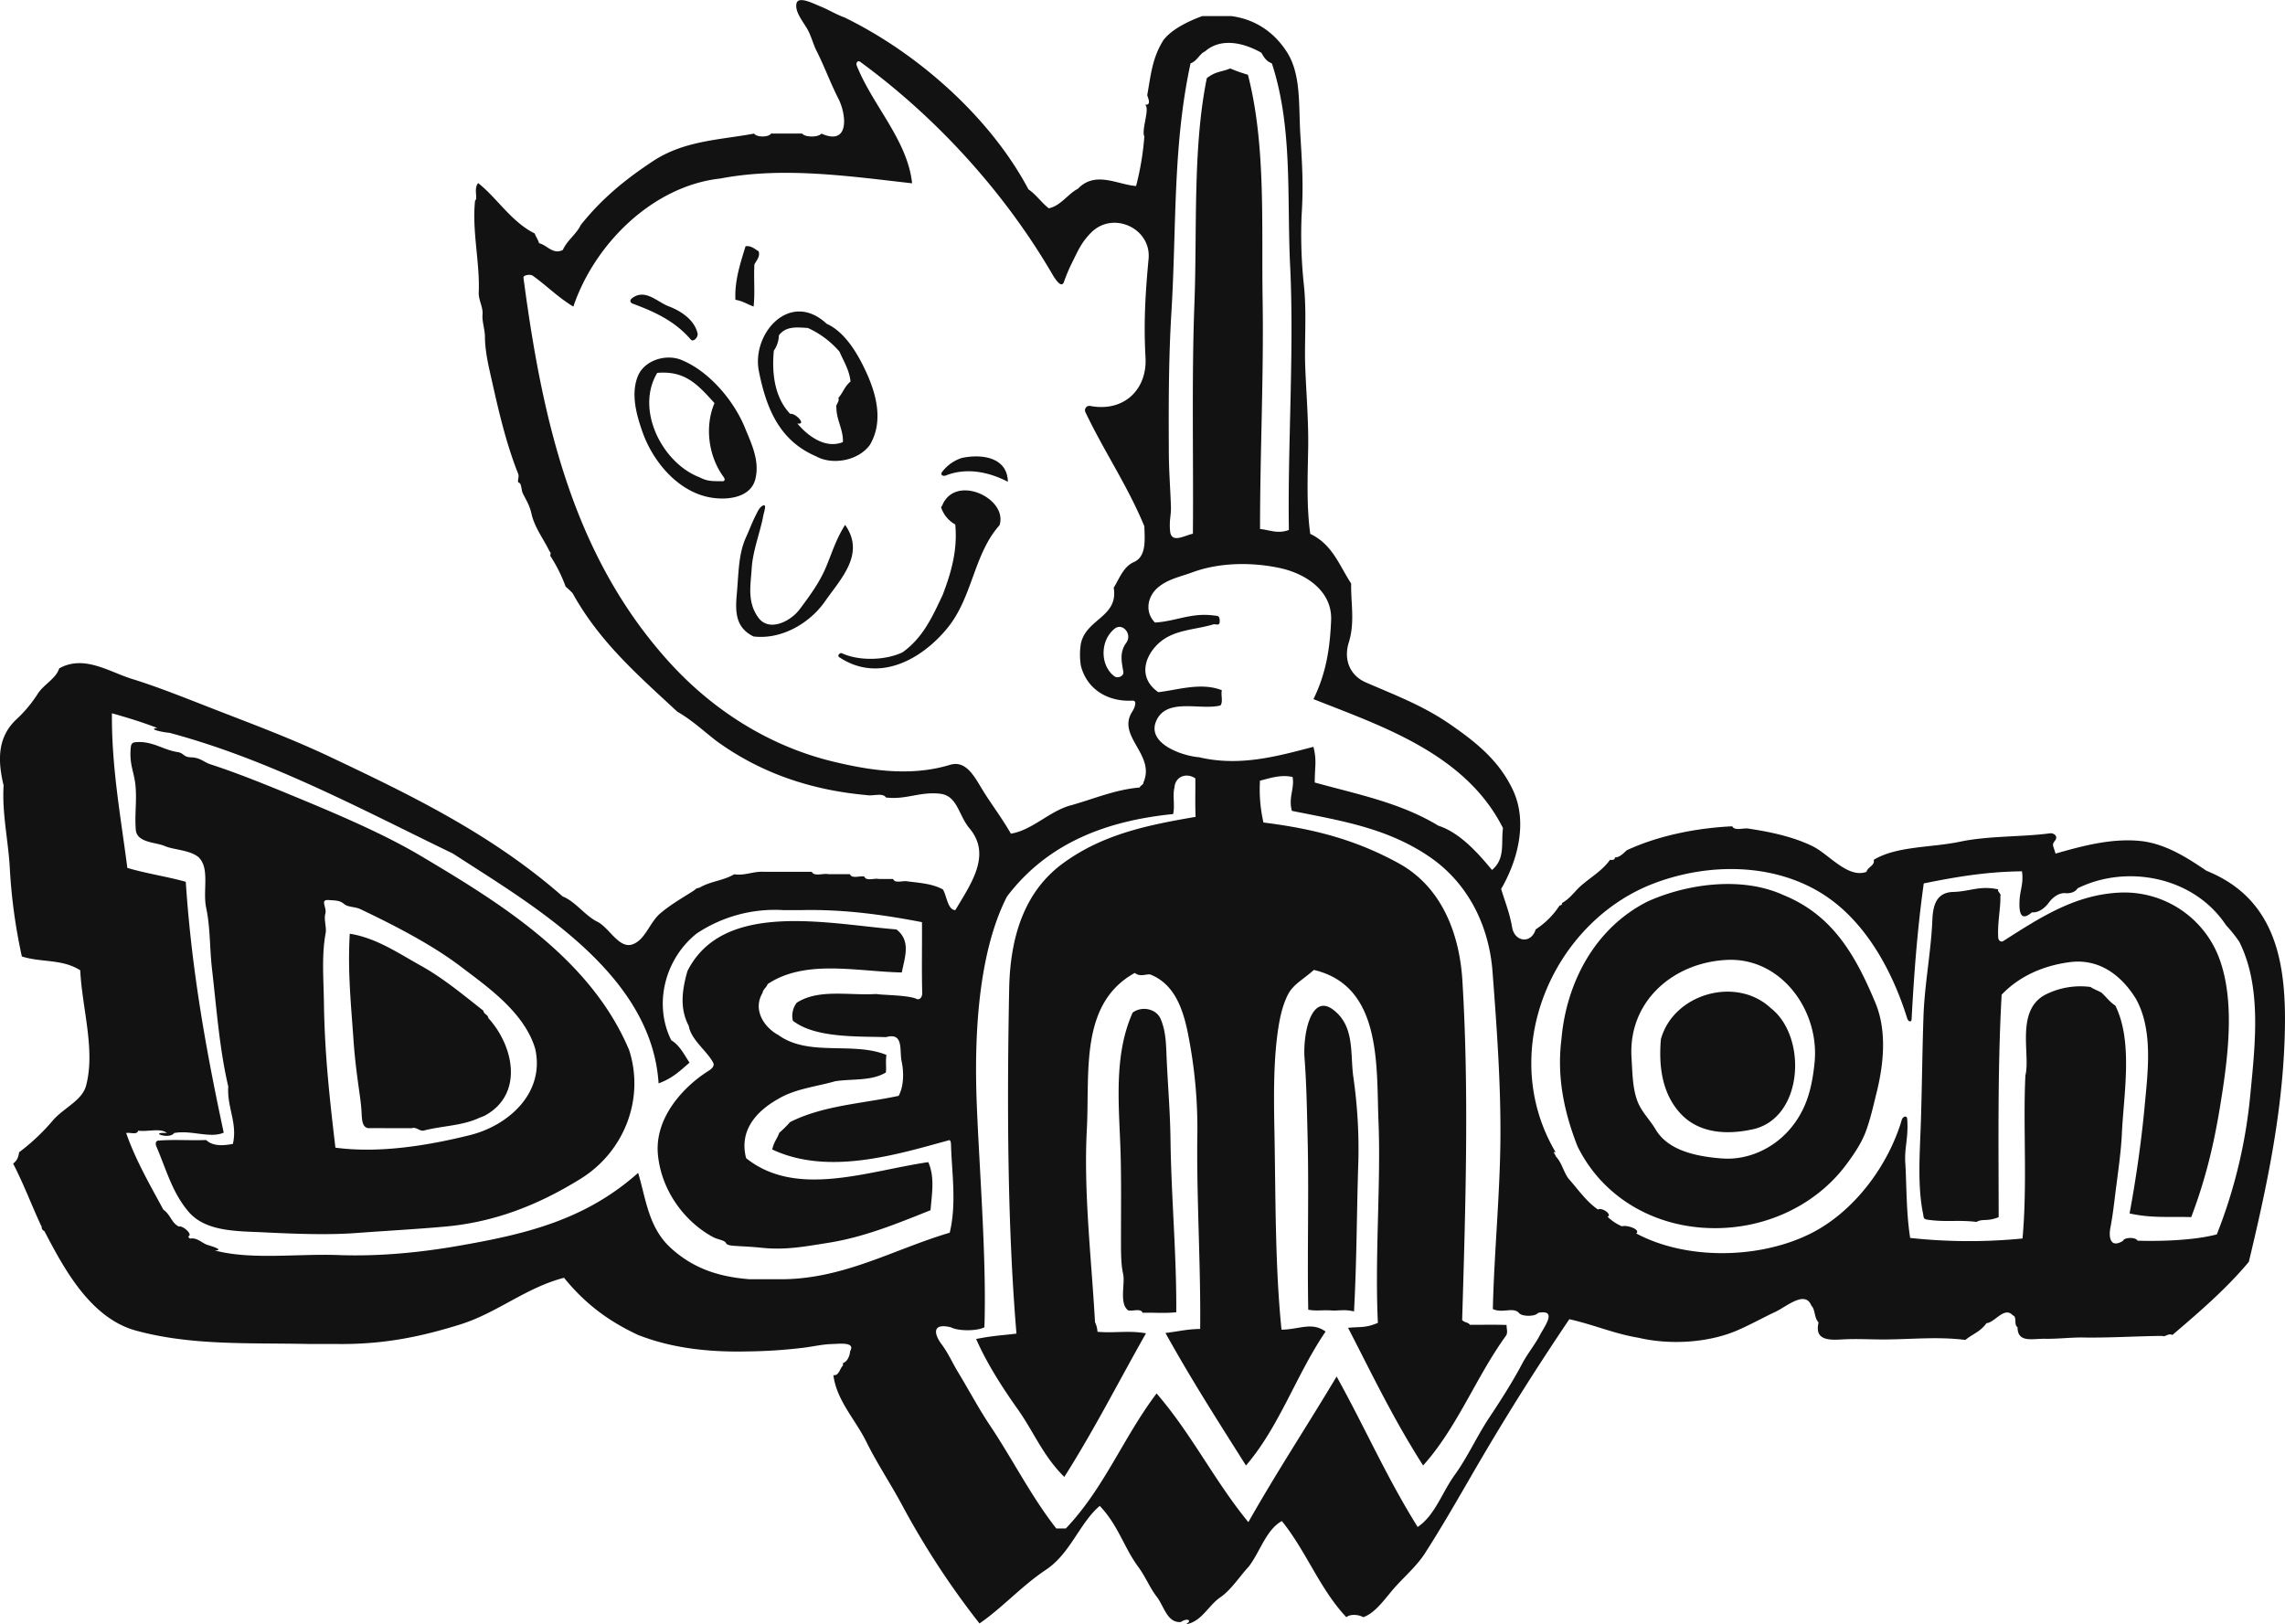 <svg xmlns="http://www.w3.org/2000/svg" viewBox="0 0 1088.23 773.69"><defs><style>.cls-1{fill:#121212;fill-rule:evenodd;}</style></defs><title>Retro-Demon-Logo</title><g id="Layer_2" data-name="Layer 2"><g id="Layer_1-2" data-name="Layer 1"><path class="cls-1" d="M564.7,773.69c7.64-1.27,10.56-8.8,16.51-12.91,5.28-3.66,9.11-9.89,13.53-14.64,5.3-6.84,8.29-17.64,15.76-21.66,11.87,14.81,17.91,32.19,30.69,45.79,2.49-2,7-.79,8,0,6.11-2,10.84-9.55,15.66-14.82,4.48-4.91,10.21-10,13.77-15.6,7.91-12.33,14.92-24.54,22.3-37.29,14.72-25.44,29.11-48.45,46.47-74.22,12,2.71,21.4,6.93,32.89,8.83,15.28,3.58,33.36,2.35,46.9-3.42,6-2.55,12.81-6.35,18.22-8.85s14.3-10.58,17.27-3c1.87,1.71,1.31,5.83,3.43,8-1.91,8,4,8.51,10.74,8.1,7.43-.44,13.41,0,20.65,0,14.29-.14,25.46-1.41,38.52.21,3.84-3.1,6.9-3.72,10.09-8,3.85-.18,8.5-8.17,12.47-3.73,2.23.65.35,4.38,2.29,5.71,0,7.57,7.07,5.36,13.14,5.47s12.55-.72,18.28-.6c11.78.22,27.12-.72,37.64-.76,1.1.72,2.84-1.49,4.68-.45,13.77-11.72,26-22.37,36.41-34.83,8.13-34,15.64-68.56,17-105,1.26-33.43-2-67.08-37.11-81.23-8.51-5.71-19.22-12.95-31.49-14.22-14-1.46-28.44,2.57-40.44,6-1.24-4.14-1.84-4.15-.29-6.14,1.77-2.26-.7-3.76-2.43-3.52-12.72,1.76-29.18,1.12-42.83,4s-30.13,2-41.07,8.64c.74,2.68-3,3.5-3.43,5.71-8.89,3.28-17.86-8.39-25.73-12.23-8.6-4.2-18.76-6.6-30.21-8.32-2.48-.58-6.81,1.26-8-1.14-16.63.8-34.81,4.26-50.23,11.41-1.26,1.14-3.39,3.51-5.71,3.43.19,1.34-1.37,1.19-2.28,1.14-3.52,5-9.2,8.32-13.67,12.21-3.41,3-5.16,6.09-9.17,8.34a1,1,0,0,1-1.14,1.14,38.45,38.45,0,0,1-11.41,11.42c-2.18,7.11-10,5.95-11.2-.86-1.25-7.08-3-11.06-5.25-18.38,7.81-13.46,12.83-31.85,5.57-47.2C714.1,362.66,703.65,354,691,345.25c-13.06-9.08-25.8-13.83-40.5-20.2-7.63-3.31-10.71-10.9-8.13-19.09,3-9.57.91-19,1.12-28-5.9-9.13-8.94-18.6-19.48-23.68-1.81-12.94-1.24-27-1-40.56s-1-27.5-1.41-39.49c-.41-11.8.76-25.17-.62-38.4a226.93,226.93,0,0,1-1.1-33.13c.95-14.37.25-24.72-.59-38.51-.87-14.13.42-28.41-6.21-39.1-6.45-10.24-15.81-16-26.75-17.44h-13.7c-6.18,2.24-14.26,6-18.45,11.31-5.44,8.62-6,16.29-7.81,26.37.54,1.82,2,4.87-1.14,4.56C547.93,51.14,543.43,62,545,65a134.5,134.5,0,0,1-3.94,23.6c-8.8-.62-19.39-7.4-27.72,1.32-4.48,2.22-8.44,8.33-13.88,9.28-3.6-2.83-6.14-6.66-9.66-9-18.3-34.54-53.07-65.09-87.63-81.9-3.77-1.33-8.26-4-11.33-5.2s-10.56-5.21-11.49-1.54,2.67,8.21,4.83,11.76c2.07,3.37,3.06,7.71,4.7,10.92,3.38,6.56,6.71,15.55,10.39,22.72,3.91,7.64,5.41,22.71-8.09,16.66-1.31,1.85-7.82,1.85-9.14,0H367.19c-1,1.84-7,1.84-8,0-16,3-33.16,3.26-48,13C298,85.29,286.67,94.5,276.6,107.15c-2.07,4.41-6.28,7-8.57,11.92-4.73,2.38-7.52-2.41-11.29-3.21-.47-1.72-1.5-3-2.09-4.66-11.18-5.56-18-17-26.93-24-2.27,2.72,0,7.42-1.46,8.33C224.7,110,228.61,125,228,139.36c-.15,3.47,2.12,7,1.81,10.37s1.12,7.1,1.14,10.56c.05,7.26,1.74,14.06,3.43,21.59,3.35,15,6.83,29.74,12.42,43.84.63,1.58-.81,3.86.41,4.23s1,3.37,1.77,5c1.54,3.12,3.25,5.75,4.09,9.53,1.52,6.86,5.75,12.08,8.72,18.27,1,.44-.17,1.94.62,2.52a73.71,73.71,0,0,1,7,14.17,37.71,37.71,0,0,1,3.28,3.09c12.9,23.27,31,38.91,49.88,56.45,6.83,3.9,12.28,9,18.43,13.8,21.11,15.41,45.27,23.58,71.81,25.93,2.85.61,7.6-1.31,9.13,1.14,9.65,1.15,16-2.86,25.7-1.81,8.39.9,8.81,10.24,14.08,16.5,10.6,12.59.83,26.21-6.73,38.94-3.68,0-4.12-7-5.94-9.84-5.08-2.77-11-3.1-16.83-3.84-2.13-.52-6,1.19-6.85-1.14h-6.85c-2.13-.52-6,1.19-6.85-1.14-2.13-.52-6,1.19-6.85-1.14H394.59c-2.48-.57-6.81,1.26-8-1.14H363.77c-5-.31-8.94,1.94-14.12,1.18-5,3-11.14,3.29-16.18,6.21-.8.46-1.9.27-2.5,1.2-5.54,3.62-11.18,6.7-16.43,11.14s-7.13,12.61-13.28,14.82c-6.44,2.31-11.11-8-16.83-10.8S273.93,429.3,268,427c-34.07-29.89-72.55-48.37-111.39-66.78C136.19,350.6,115.09,343,95,335.07c-10.22-4-21.77-8.51-32.24-11.73C52,320,40,311.74,28.19,318.36c-1.5,4.87-7.25,7.56-10.12,11.95A62.38,62.38,0,0,1,7.72,342.72c-9.4,8.86-8.62,20.44-6,31.39-.84,13.41,2.36,26.81,3,40.28a262.48,262.48,0,0,0,5.69,41.18c9.57,3,19,1.05,27.8,6.57.87,18.05,7.31,38.08,2.77,55-1.93,7.17-10.81,10.61-15.92,16.66a97.8,97.8,0,0,1-15.93,15c-.38,2.11-.81,3.87-2.88,5.41,5,9.68,8.75,19.66,13.26,29.46.81,1-.33,1.54,1.67,2.77,9.25,17.69,21.83,41.43,43.69,47.36,26.1,7.09,52.81,5.76,82,6.33h12.55c22.43.41,40.48-3.27,59.82-9.31,17.44-5.45,31.31-17.55,49.38-22.21,10.17,12.5,21.12,20.59,35.2,27.2,15.57,6.14,32.88,8.26,51.4,7.89a244.13,244.13,0,0,0,27.93-1.83c4.38-.59,8.92-1.61,13-1.7,3.71-.08,11.33-1.16,8.74,3.39-.21,2.19-1.21,4.9-3.43,5.7v1.15c-1.6,1.5-1.88,5-4.56,4.56,1.52,12.11,10.56,21.26,15.73,31.82,5,10.13,11.52,19.92,16.85,29.82a390.29,390.29,0,0,0,37,56.64c10.86-7.44,20-17.8,31.68-25.59s16-22.28,25.6-30.4c8.93,9.43,11.46,19.74,18.39,29.12,3.41,4.61,5.43,9.88,8.73,14.12,3.52,4.55,5,12.64,11.54,12.06C565.16,770.54,568.28,771.63,564.7,773.69ZM503.05,728c-11.89-15.14-20.74-32.86-31.54-49-5.55-8.31-10.18-17.11-15.41-25.73-2.64-4.36-4.34-8.52-7.73-13.09-3.62-4.88-4.49-10.16,4.45-8,3.5,1.88,12.47,1.88,16,0,1.11-31.46-2.37-74.8-3.62-105.88-1.21-30,.05-71.24,14.36-99.27,20-26.38,48.86-36.25,79.16-39.3.89-4.21-.34-8.84.62-12.64.37-5.28,5.72-7.22,9.94-4.35.08,6.24-.16,11.48.12,18.33-22.9,3.93-44.17,8.24-63.16,22.13s-25.16,36.18-25.62,59.63c-1.07,54.78-.87,112.83,3.47,164.37-8.25,1-10.53.89-19.2,2.55,5.05,11.59,12.56,23.27,19.91,33.61s12,22.21,22.08,32.1c14.4-22.71,25.8-45.3,38.89-68.4-8.23-1.47-15.13,0-23.09-.73a12,12,0,0,0-1.18-4.53C519.86,600,516,568,517.61,537.86c1.43-27.22-3.54-59.85,22.82-74.45,2.64,2,4.88.54,7.3.71,12.72,4.92,16.41,18.88,18.66,31.46a228.47,228.47,0,0,1,3.86,43.54c-.5,30.61,1.66,62.73,1.33,93.86-6.53.12-10,1.14-16.53,1.92,12.27,22.1,24.17,40.67,38.34,63.12,16-18.6,23.92-43.24,37.93-63.8-6.68-4.76-12.34-1-21-.89-3.08-30.32-2.77-61.91-3.35-93.08-.3-16-.58-32.74,1.43-47.83.87-6.54,2.16-13.18,5-18.75,2.5-4.86,7.29-7.15,12.32-11.69,32.69,7.64,29.7,46,30.79,72.28,1.19,28.81-1.83,64.35-.29,95.82-6,2.54-8.52,1.77-14.2,2.36,11.75,22.76,21.28,42.87,35.73,65.57,16.22-18,25.14-42,39.33-61.61,1.23-1.63.36-3.41.43-5.32-5.87-.2-11.6-.05-17.45-.08-1-1.37-2.44-.9-3.71-2.26,1.58-52.88,3.36-108.74.11-161.7-1.38-22.58-10-44.64-30.22-55.79-20.68-11.37-40.61-16.49-64.52-19.49a71,71,0,0,1-1.66-19.92c4.89-1.23,9.87-3,15.54-1.76,1,5.52-2.11,9.88-.33,16.14,23.39,4.68,45,8.09,65,21.51,18.77,12.58,28.84,32.94,30.54,55,2,26.29,4,53.41,3.76,80.09s-3,54.21-3.6,80.69c4.65,2.14,9.68-1.11,12.4,1.81,1.32,1.85,7.83,1.85,9.14,0,9.48-1.82,3.06,6.35.74,10.85-2.15,4.14-5.82,8.66-8.2,13.15-4.68,8.86-10.33,17.69-16,26.21-5.77,8.74-10.11,18.5-16.2,26.92s-9.44,19.33-17.69,24.85c-14.93-23.9-25.17-47.52-38.6-71.65C622.56,679.1,608,701.17,594.53,725c-16.14-19.63-27-42-43.71-61.3C534.88,684.8,525.9,708.8,507.61,728ZM356.92,609.3c-14.24-1.14-26.36-4.85-37.32-14.76-10.71-9.69-11.88-23.1-15.68-35.91C278.28,581.51,249.24,588,218.3,593.4c-18.16,3.16-37.7,5.11-57.07,4.39-19.73-.74-41.46,2.42-58.9-2.19,4.68-.22-1.47-2-3.65-2.69s-4.8-3.47-7.76-3a1,1,0,0,1-1.15-1.14c2.16-.66-2.56-5.12-4.56-4.57-3.47-1.58-4.07-5.82-7.39-8-6.49-12-13.28-23.74-17.73-36.53,1.78-.46,5.21,1.08,5.71-1.14,4.33.68,10.7-1.42,13.7,1.14-9.16-.58,1.16,3.29,3.42,0,8.15-1.55,17,2.68,23.63-.18C98.27,500.87,91.24,462.21,88.48,420c-9.17-2.56-18.37-3.83-27.84-6.62-3.12-24.39-7.55-47.91-7.33-73.64,7.92,2.21,15,4.44,21.62,7-5.16.54,3.68,2.21,5.71,2.28,47.63,12.72,91.32,36.38,135.08,57.53,37.09,24.16,94.58,56.71,97.93,109.46,6.45-2.35,9.88-5.65,14.74-9.89-2.49-3.65-4.56-8.14-8.7-10.65C311,478,316.92,456.39,331.84,444.6a67.07,67.07,0,0,1,41.06-11.12H382c20-.41,38.66,2.2,57.09,5.74.1,11.82-.19,22.26.12,33.71.05,1.84-1.07,3.61-2.79,2.82-4-1.84-16.9-1.78-19-2.31-12.89.84-27.57-2.61-38,4.19a10.3,10.3,0,0,0-1.83,8.53c10.64,8.36,31,7.39,44.39,7.83,8.6-2.42,6.3,6.4,7.41,11.49s1.11,11.78-1.4,16.47c-17.52,3.74-36,4.57-51.71,12.5a56.23,56.23,0,0,1-5.15,5.1c-1.11,3.09-2.31,3.74-3.37,7.94,26.63,12.53,59.15,2.48,84.12-4.38,1.11-.31,1,1.85,1.07,3.08.43,12.86,2.64,27.42-.65,40.95-27.05,8-51.22,22.58-81.69,22.16ZM1011.08,591c-6,3.77-6.9-1.65-6-6.27,1-5.14,1.58-10,2.19-15,1.2-9.83,2.85-20.54,3.27-29.75.86-18.71,5.45-43.71-3.1-61-3-2-4.25-4.1-6.71-6.26-1.55-.83-3.77-1.69-5.14-2.63a37,37,0,0,0-22,3.94c-13.71,7.91-6.51,28.4-9,38.22-1.17,24.22,1,51.3-1.36,77.65a260.56,260.56,0,0,1-53.51-.27c-1.86-11.6-1.7-24.75-2.28-35.19-.64-7.47,1.55-12.37.87-21.47-.16-2-2.17-1.06-2.58.37-6.41,21.82-22.9,44.24-44.07,54.52-24.63,12-59,12.16-82.38-.35,2.2-1.85-4.26-4.19-6.85-3.43a22.15,22.15,0,0,1-6.84-4.57c2.36-.9-2.45-4.55-4.57-3.42-5.66-3.87-9.77-10-14.13-14.85-2.43-3.47-3-7.32-6-10.53.25-.23-2-2.65,0-1.85-28.46-48.08-1.39-109.81,46.82-128.11,26-9.88,57.29-9.8,80.85,5.39,20.61,13.29,33.14,37.58,39.77,59,.43,1.4,2,2,2.07.3,1.2-22.3,2.78-43.13,5.79-64.66,15.65-3.21,30.25-5.61,46.78-5.77.84,6.07-1,8.87-1.19,14.44-.19,5.26.63,9.65,5.93,5.1,3.31.28,6.31-2.25,8-4.57s4.68-4.85,8-4.57c2.23.27,4.82-.63,5.71-2.28,23.1-11.48,55.21-5.88,70.75,17.58a64.26,64.26,0,0,1,6.32,7.91c10.54,21.12,7.69,47.44,5.27,72.22a242.12,242.12,0,0,1-16,67.1c-10.9,2.91-27.26,3.34-37.77,3C1017.3,589.21,1011.71,589.21,1011.08,591Zm-443-336.78c-4.12.91-10.29,4.81-10.83-1.32-.48-5.49.57-7.39.4-11.92-.37-10.13-1-16.9-1-27.11-.12-22.47-.07-43.64,1.24-65.26,2.48-40.86.59-79.07,9.11-118.45,3.08-1,4.34-4.59,6.84-5.64,7.89-6.95,19-3.88,26.88.59,1,1.71,2.19,4.06,5,5.06C615.43,59.72,613,91.59,614.3,124c2.24,41.54-1.14,87.73-.47,128.43-5.33,2-9.29-.06-13.74-.46,0-36.91,1.8-72.64,1.23-109.23-.56-36.2,1.58-74-7-107.14a74,74,0,0,1-8.43-3c-4.06,1.72-6.77,1.24-11.14,4.62-6.78,33.27-4.57,72.25-5.91,107.51S568.41,217.58,568.12,254.25ZM344,229.22c-4.39-.09-7,.17-10.77-1.86-17.5-6.56-30.89-31.91-20.23-49.76,13.41-1.14,19.36,5.67,27.28,14.4-4.86,11.35-2.76,25.66,4.41,35.28C345.29,228.15,345.38,229.24,344,229.22Zm35.8-27.49c4.66.66-1.24-5.23-3.42-4.56-7.22-7.46-8.94-18.77-7.84-30.14a13.56,13.56,0,0,0,2.41-7.3c3.37-4.55,8.77-3.82,13.81-3.51a43.54,43.54,0,0,1,15.08,11.31c1.93,4.5,4.77,9,5.21,14.19-2.94,2.51-3.5,5.23-5.79,7.83.75,1.79-1.49,3.24-.92,4.61,0,5.93,3.34,10.46,3.09,16.4C393.35,213.87,385,208,379.75,201.73Zm454.9,336.18c24.27-5.31,26.13-44.13,8.66-57.72C826.86,464.72,796.94,473.35,791,495c-1.11,12.82.54,26,9.52,35.57C809.25,539.81,822.31,540.61,834.65,537.91ZM196,537.37c2.38-.77,3.54,1.41,5.7,1.15,8.86-2.33,18.7-2.26,26.88-6.24a14.72,14.72,0,0,0,2.3-.91c18.54-10.07,14-32.95,1.65-46.51.05-1.48-2.33-1.95-2.28-3.43-9.66-7.61-19.19-15.54-29.59-21.34-11-6.11-21.46-13.36-34.08-15.36-1.08,18.14.66,34.23,1.8,51,.56,8.12,1.57,16,2.67,23.77.46,3.28.79,5.52,1.07,9.05.32,4.07-.14,9.35,4.47,8.77Zm348.2,87.91c5.42-.17,10.24.35,16-.26.18-27.56-2.41-55-2.75-82.15-.16-12.85-1.17-24.58-1.81-38.1-.33-6.95-.22-13-2.81-19.28-2.15-5.24-9.27-6.36-13.41-3.17-9.34,20.87-6.36,45.16-5.73,67.22.35,12.21.18,27,.18,39.82,0,5.94-.1,12.54,1,17.32s-2,14.08,2.42,17.46C539.43,624.66,543.32,623,544.15,625.28Zm89.65-1.12c3.7.26,6.54-.67,11,.49,1.37-25.49,1.27-48.18,2.08-72a242.06,242.06,0,0,0-2.43-39.9c-1.53-10.92.84-24.07-9.69-31.9s-14.38,12-13.51,23.33c.94,12.25,1.13,24.79,1.44,37.41.67,26.66-.2,55.28.31,82.22C626.78,624.55,630.07,623.89,633.8,624.16ZM363.09,594.35c11.26,1.16,20.85-.75,30.87-2.31,17.5-2.73,32.94-9.12,49.21-15.61.59-7.66,2.15-15.67-1.08-22.9-28.72,4.18-62.83,17.29-86.75-1.9C351.93,538.55,360,529.3,371,523.2c8-4.66,17.8-5.63,26.75-8.2,8.12-1.26,17.28,0,24.15-4.18.31-3.24-.2-3.86.24-8.37-15.91-6.47-37.07,1-51.44-9.47-6.35-3.33-12.51-11.71-7.53-20.09.22-1.7,1.9-2.56,2.42-4.17,18-12.05,42.87-5.92,63.9-5.54,1.29-6.94,4.58-15-2.57-20.49-32.82-2.68-82.52-14-99.53,19.83-2.53,8.87-3.8,17.75.63,26.11,1.14,6.74,8.79,12,11.65,17.56.76,1.49-.72,2.9-2,3.71-11.68,7.26-26.18,22.25-24.31,40.35,1.84,17.83,13.63,32.4,26.61,39.16,2,1,5.1,1.3,5.72,2.58.53,1.1,2.23,1.3,4.88,1.46C355.85,593.77,358.14,593.84,363.09,594.35Zm-193-7.09c13.39-1,28.73-1.85,41.54-3,22.87-2,43.8-9.7,65-22.88,20.6-12.8,30.5-37.94,23-61.22-18.45-43.83-61.85-70.27-99.3-92.54C180.94,396.12,156.34,386,135,377.19c-11-4.52-23.55-9.51-34.64-13.1-3.19-1-4.93-3.25-9.33-3.37-3.85-.1-3.26-2-6.47-2.51-6.76-1-11.75-5.24-19.53-4.74-2,.12-2.57.59-2.77,2.77-.7,7.74,1.44,10.92,2.19,17.28.85,7.26-.4,14.49.23,21.73.54,6.23,9.49,5.84,13.77,7.71s11.77,1.79,16.07,5.28c5.58,5.35,1.93,15.84,3.67,24.14,2,9.4,1.65,19.39,2.78,29.15,2.22,19.35,3.59,38.33,7.75,56-.69,9.9,4.47,17.29,2.2,27.31-4.51.86-9.53,1.23-12.74-1.85-7.63.31-15.1-.33-22.74.28-1.36.11-1.48,1.49-1,2.69,4.86,11.37,7.64,22.21,15.46,31.29,8.17,9.47,23,9.11,35.53,9.71C139.61,587.66,156,588.33,170.07,587.26Zm53.84-46.63c-19.53,4.86-43,8.85-64.19,6-2.9-24.7-5.1-44.66-5.47-69-.18-11.9-1.13-22.49.82-33.2.51-2.8-.93-6.36-.14-9.3s-2.68-6.67,1.44-6.44c3.77.22,5.5.22,7.43,1.85s5.26,1.28,7.77,2.47c17.47,8.3,34.85,17.46,47.88,27.39,12.46,9.5,30.1,21.6,35.39,39C259.72,520.68,241.94,536.14,223.91,540.63Zm587.2,44.15c27.31,1.86,52.64-9.84,67.5-29.24,3.55-4.64,7.73-10.68,9.85-16.32,2.36-6.3,3.69-12.54,5.3-19,3.27-13.2,5-29.18-.68-42.71-9.69-23.2-20.64-41.8-43.81-51.22-20-9.09-46.12-5.23-64.55,3.06-25.57,12.84-38.82,39.27-41.09,65.49-2.37,18.73,1.56,35.56,7.57,51C762.48,568.92,785.14,583,811.11,584.78Zm8.94-33c-12.28-.95-25.62-3.73-31.6-13.85-2.89-4.89-7.06-8.65-8.92-14.2-2.09-6.25-2.09-12.64-2.54-20-1.65-26.71,19.8-45.32,45.47-46.53C848.36,456,866.6,481.41,864.2,506c-1.23,12.54-4,23.14-12.36,32.5C843.83,547.43,832,552.69,820.05,551.77ZM941.27,582c3.28-1.71,4.81,0,10.59-2.25,0-32.47-.58-70.77,1.43-106,8.76-9.14,20.35-13.9,32.43-15.48,13.5-1.77,24.22,5.66,31.52,17.47,8.31,14.89,5.66,34.78,4.14,51.22s-4.13,34.72-7.17,51c10.53,2.32,18.51,1.44,29.37,1.75,8-21.16,11.68-39.08,14.76-59.18,3.27-21.32,5.82-46.37-2.07-65.73a48.28,48.28,0,0,0-46.78-29.65c-21.32,1-37.71,11.78-55.45,23.08-1.06.67-2.3-.25-2.38-1.58-.44-7.21,1.21-14.28,1-19.61.67-1.5-1.87-2.59-.88-3.4-8.93-2-13.56,1-21.63,1.2-7.84.24-9.55,6.21-9.85,13.16-.67,15.76-3.7,30.42-4.24,46.16-.56,16.29-.71,32.8-1.2,49-.46,15.21-1.82,31.08,1,44.94.32,1.6.08,2.53,1.9,2.8C926.37,582.23,932.6,580.93,941.27,582ZM710.55,414.36c-6.23-7.53-15.09-17.73-25.52-21.07-17.94-10.94-38.72-15-58.88-20.58,0-7.9,1.05-10.17-.62-17-17.29,4.51-35.1,9.54-54.53,4.95-7.44-.52-25.19-6.35-20.31-17.36,5-11.23,21.25-4.81,30.58-7.31,1.32-1.87.09-4.91.63-7.24-10-3.95-21.42,0-30.26.93-9.51-6.65-6.78-16.67-.12-23,7.24-6.89,17.24-6.55,26.25-9.26,1.27-.38,3.09,1,3.12-1.41.05-3-1-2.6-2.94-2.86-10.56-1.42-18.33,2.86-27.89,3.36-4.89-4.86-3.65-12.19,1.13-16.43s10.89-5.34,16.6-7.45c12.59-4.67,27.82-5,41.47-2.13,12.53,2.62,25.28,10.94,24.69,24.94s-2.51,25.43-8.41,37.56c32.31,12.81,72.41,25.93,90.26,61.42-1,7.06,1.25,14.55-5.25,19.95ZM535,320c.35,2-2.63,3.31-4.24,2.13-6.85-5-7-17.06.13-22.72,3.71-2.94,8.53,2.59,5.49,6.76-3.29,4.51-2.22,9-1.38,13.83Zm-25.18,63.63c10.84-3,21.22-7.56,32.94-8.54.35-.95,2.13-1.65,1.76-2.3,6-13.41-12.9-22-5.27-33.87,1.33-2.08,2.37-5.33.11-5.2-11.43.63-21.7-5.13-24.61-16.71a33.29,33.29,0,0,1,0-10.35c2.46-12,18-12.69,15.65-26.74,2.47-3.81,4.49-10,9.6-12.2,6.18-2.67,5.14-11.12,5-17.06C536.83,231,526,215.33,517,196.46a2.1,2.1,0,0,1,2.3-3.09c16.17,3,27.08-8.06,26.25-23-.91-16.54-.1-30.5,1.46-47.07,1.36-14.51-16.89-23-27.32-12.55-4.87,4.9-6.33,8.83-9.2,14.52a78.84,78.84,0,0,0-3.81,9.08c-1.16,3.07-4-1.19-5.37-3.49C479.1,92.66,447,56.72,409.63,29.42c-1.12-.82-2.11.57-1.62,1.79,7.56,19,24.23,35.65,26.38,56.1-30.21-3.4-61.36-8-91.33-2.28-32.36,3.56-60,31.35-70,61-7.4-4.43-13.05-10.3-19.41-14.75-1.06-.74-4.53-.33-4.35,1,8.94,67.48,23.34,132,69.1,182.74,21.28,23.57,48.24,40.35,77.88,47.6,17.63,4.31,37.36,7.4,56.1,1.69,8.28-2.52,12.18,6.7,16.56,13.54,4,6.29,8.16,11.73,12.5,19.23C491.68,395.38,499.68,386.44,509.83,383.61ZM451.4,298.9c-12.29,15.22-32.91,26.66-51.73,14.11-1.09-.72.34-2.3,1.3-1.86,8.34,3.83,20.83,3.37,28.85-.44,9.95-7.12,14.29-17.17,19.12-27.31,3.91-10.33,7.2-21.11,6-33.6a14.37,14.37,0,0,1-6.77-8.26c.8-.81,1-2.2,1.91-3.27,7.77-11.3,29.85-.17,25.94,11.9C463.77,263.86,463.25,284.23,451.4,298.9Zm-58.49-12.47c-7.47,10.73-21.1,18.33-34.08,16.71-9-4.46-8.63-12.45-7.87-20.94.84-9.35.71-18.43,4.38-26.41,1.63-3.55,2.93-7.16,4.67-10.53.83-1.62,1.69-3.7,3.36-4.48,1.94-.91.5,3,.12,5-1.49,7.82-5,16.67-5.49,24.93-.5,8-2.27,16.06,3.18,23.48,5,6.85,15.16,2,19.67-4S390,277.87,393,271s4.92-13.83,9.48-21C412.27,263.83,400.44,275.62,392.91,286.43ZM337.06,236.7c-14.89-3.28-26.32-17.31-31.13-31.1-2.76-7.92-5.49-17.48-2.33-26,2.94-8,13.45-11.13,20.71-8.24,13.18,5.24,25,19.19,30.35,32.1,3,7.43,7.41,16.06,5,25S345.44,238.54,337.06,236.7ZM480,229.47c-9.05-4.69-19.66-6.91-29.55-3-1.46.57-2.83-.41-1.69-1.78a19,19,0,0,1,9.43-6.6C467.76,216.11,479.77,217.86,480,229.47ZM414.3,211.88c-5.68,7.79-18.13,9.68-25.6,5.48-17.81-7.59-23.81-23.34-27.27-40.48-3.64-18,14.83-38.93,32.27-22.66,9,4,15.27,15,19.34,24.15C417.54,188.55,420.66,201.07,414.3,211.88ZM329,161.74c-7.92-9.25-18.23-13.59-27.64-17.1-1.35-.5-1.65-1.69-.17-2.75,6.22-4.43,11.73,1.9,17.26,4s12.16,6.19,13.77,12.87C332.65,160.47,330.24,163.16,329,161.74ZM358.91,146c-3.61-1.32-4.62-2.42-8.66-3.22-.46-9.05,2.36-17.44,4.82-25.5,2.69-.33,4.17,1.19,6.21,2.39.89,2.57-1.06,4.39-2,6.29C358.9,132.62,359.63,139.33,358.91,146Z"/></g></g></svg>
